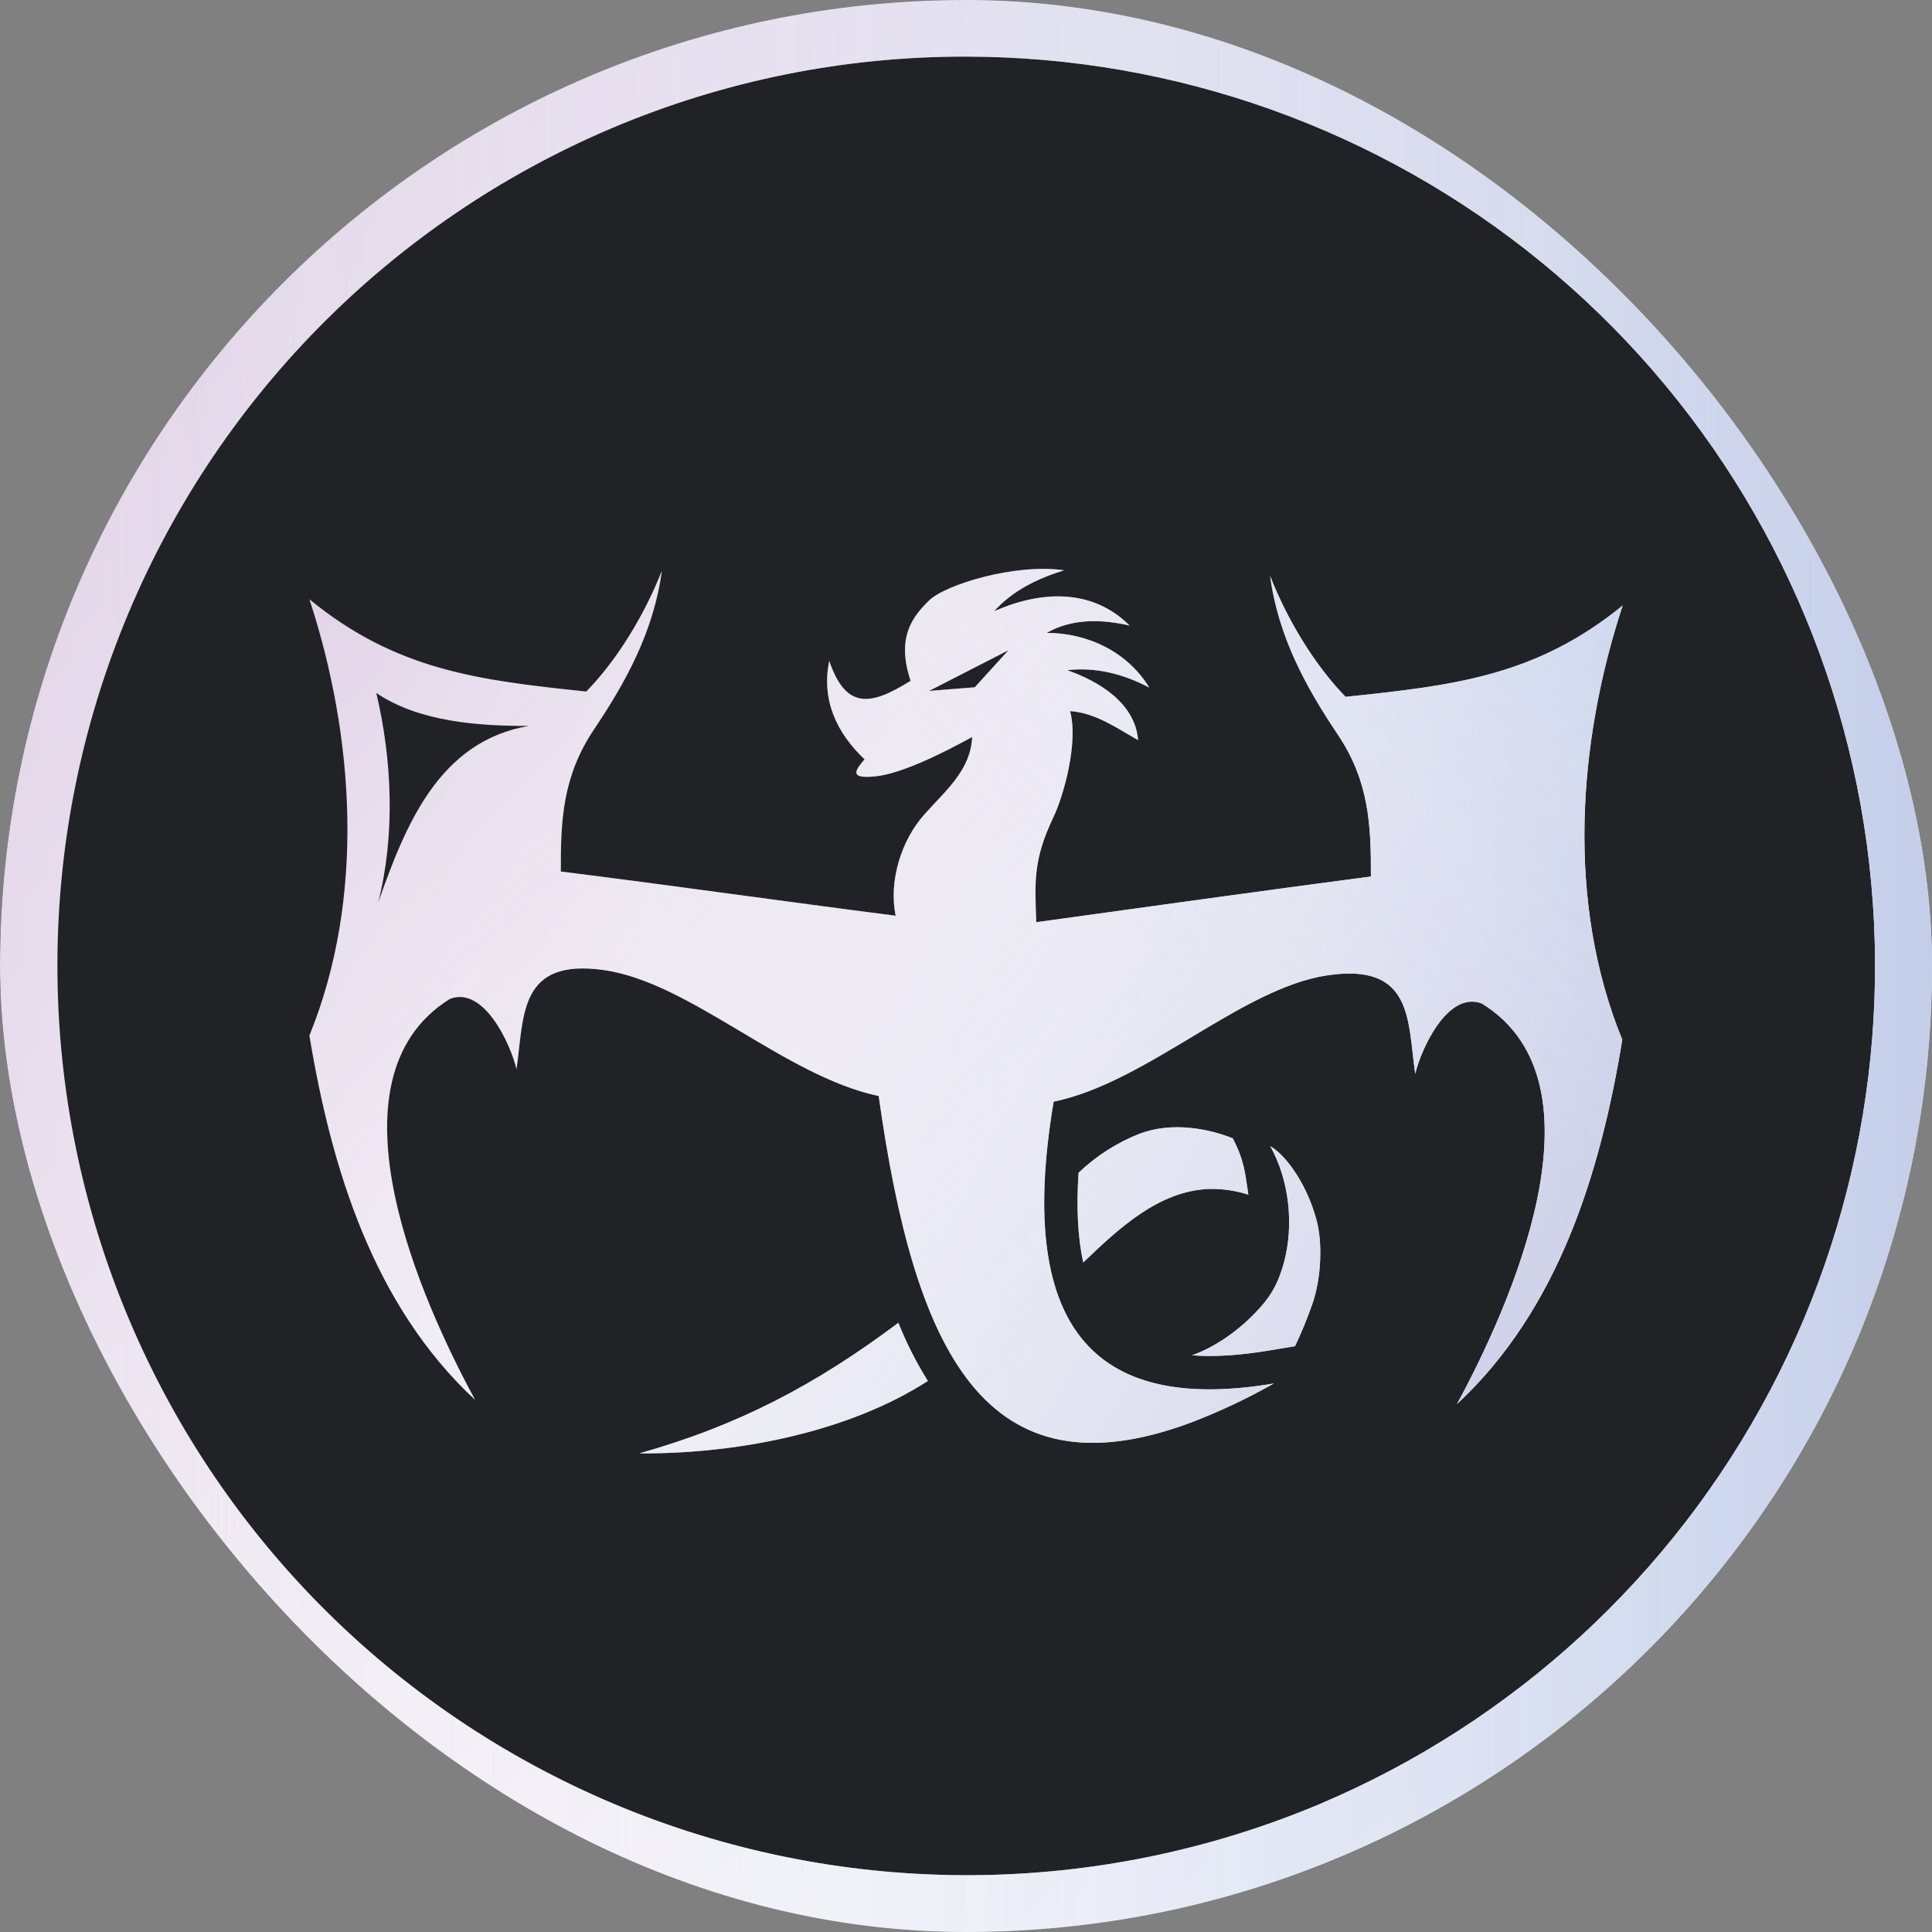 <svg width="110" height="110" viewBox="0 0 110 110" fill="none" xmlns="http://www.w3.org/2000/svg">
    <rect x="0" y="0" width="110" height="110" fill="#808080" stroke="none"/>
    <g clip-path="url(#clip0_414_111)">
        <path d="M110 0H0V110H110V0Z" fill="#202226"/>
        <path d="M51.15 75.314C46.475 78.815 42.105 81.142 36.394 82.75C36.508 82.75 36.766 82.75 36.861 82.75C42.094 82.722 48.3 81.545 52.828 78.625C52.171 77.574 51.609 76.466 51.15 75.314V75.314ZM74.951 69.442C74.444 67.549 73.306 65.831 72.324 65.259C73.398 67.179 73.686 69.721 73.103 71.88C73.05 72.081 72.988 72.279 72.918 72.473C72.687 73.169 72.315 73.809 71.826 74.355C70.823 75.521 69.374 76.628 67.869 77.166C69.127 77.262 70.575 77.172 72.21 76.899L73.734 76.644C74.105 75.866 74.432 75.068 74.716 74.254C75.243 72.745 75.303 70.709 74.951 69.442ZM70.187 64.809C68.784 64.256 66.75 63.856 64.894 64.544C63.599 65.053 62.416 65.809 61.41 66.77C61.277 68.76 61.365 70.463 61.675 71.88C63.686 69.959 65.998 67.762 68.921 67.691C69.653 67.685 70.38 67.796 71.077 68.019C70.882 66.801 70.879 66.151 70.187 64.809V64.809ZM92.389 34.474C87.44 38.511 82.721 39.036 76.611 39.674C74.785 37.797 73.25 35.183 72.314 32.786C72.774 36.241 74.355 39.124 76.159 41.809C77.963 44.495 78.059 46.986 78.054 49.905C71.667 50.745 65.378 51.624 58.998 52.505C58.928 50.259 58.802 48.99 59.965 46.554C60.555 45.325 61.415 42.27 60.923 40.487C62.389 40.587 63.591 41.462 64.799 42.138C64.626 40.016 62.553 38.788 60.763 38.156C62.425 37.971 63.973 38.38 65.437 39.148C64.186 37.107 61.936 36.04 59.596 36.032C61.073 35.202 62.711 35.252 64.316 35.616C62.159 33.467 59.226 33.639 56.602 34.8C57.671 33.613 59.084 32.935 60.584 32.469C57.791 32.066 53.816 33.289 52.9 34.188C51.984 35.087 51.009 36.269 51.848 38.763C49.577 40.177 48.175 40.43 47.212 37.63C46.758 39.86 47.631 41.72 49.225 43.235C48.688 43.861 48.315 44.361 49.85 44.202C51.385 44.043 53.825 42.8 55.352 41.96C55.26 43.86 53.873 44.974 52.608 46.397C51.342 47.819 50.582 50.137 50.996 52.138C44.624 51.324 38.321 50.419 31.93 49.62C31.922 46.693 32.028 44.197 33.831 41.514C35.633 38.832 37.222 35.949 37.685 32.491C36.746 34.887 35.209 37.5 33.38 39.374C27.257 38.73 22.564 38.173 17.616 34.119C20.194 41.976 20.797 51.156 17.616 58.961C18.874 66.547 21.261 74.322 27.049 79.701C24.117 74.299 18.227 61.475 25.613 56.874C27.555 56.122 29.073 59.453 29.408 60.876C29.845 57.857 29.51 54.538 34.386 55.234C39.327 55.941 44.657 61.265 50.028 62.403C52.059 76.823 56.006 85.421 67.86 80.975C69.467 80.357 71.026 79.62 72.525 78.771C62.842 80.394 57.711 76.248 59.99 62.725C65.334 61.623 70.676 56.247 75.604 55.527C80.472 54.818 80.141 58.128 80.577 61.145C80.912 59.716 82.427 56.395 84.37 57.135C91.765 61.7 85.874 74.561 82.954 79.944C88.736 74.556 91.119 66.785 92.366 59.197C89.181 51.415 89.812 42.308 92.389 34.474ZM21.532 51.388C22.504 47.554 22.335 43.295 21.424 39.454C23.854 41.104 27.262 41.341 30.125 41.33C24.986 42.196 23.079 46.996 21.532 51.388ZM57.421 37.019L55.498 39.132L52.894 39.339L57.421 37.019Z"
              fill="url(#paint0_linear_414_111)"/>
        <path d="M51.15 75.314C46.475 78.815 42.105 81.142 36.394 82.75C36.508 82.75 36.766 82.75 36.861 82.75C42.094 82.722 48.3 81.545 52.828 78.625C52.171 77.574 51.609 76.466 51.15 75.314V75.314ZM74.951 69.442C74.444 67.549 73.306 65.831 72.324 65.259C73.398 67.179 73.686 69.721 73.103 71.88C73.05 72.081 72.988 72.279 72.918 72.473C72.687 73.169 72.315 73.809 71.826 74.355C70.823 75.521 69.374 76.628 67.869 77.166C69.127 77.262 70.575 77.172 72.21 76.899L73.734 76.644C74.105 75.866 74.432 75.068 74.716 74.254C75.243 72.745 75.303 70.709 74.951 69.442ZM70.187 64.809C68.784 64.256 66.75 63.856 64.894 64.544C63.599 65.053 62.416 65.809 61.41 66.77C61.277 68.76 61.365 70.463 61.675 71.88C63.686 69.959 65.998 67.762 68.921 67.691C69.653 67.685 70.38 67.796 71.077 68.019C70.882 66.801 70.879 66.151 70.187 64.809V64.809ZM92.389 34.474C87.44 38.511 82.721 39.036 76.611 39.674C74.785 37.797 73.25 35.183 72.314 32.786C72.774 36.241 74.355 39.124 76.159 41.809C77.963 44.495 78.059 46.986 78.054 49.905C71.667 50.745 65.378 51.624 58.998 52.505C58.928 50.259 58.802 48.99 59.965 46.554C60.555 45.325 61.415 42.27 60.923 40.487C62.389 40.587 63.591 41.462 64.799 42.138C64.626 40.016 62.553 38.788 60.763 38.156C62.425 37.971 63.973 38.38 65.437 39.148C64.186 37.107 61.936 36.04 59.596 36.032C61.073 35.202 62.711 35.252 64.316 35.616C62.159 33.467 59.226 33.639 56.602 34.8C57.671 33.613 59.084 32.935 60.584 32.469C57.791 32.066 53.816 33.289 52.9 34.188C51.984 35.087 51.009 36.269 51.848 38.763C49.577 40.177 48.175 40.43 47.212 37.63C46.758 39.86 47.631 41.72 49.225 43.235C48.688 43.861 48.315 44.361 49.85 44.202C51.385 44.043 53.825 42.8 55.352 41.96C55.26 43.86 53.873 44.974 52.608 46.397C51.342 47.819 50.582 50.137 50.996 52.138C44.624 51.324 38.321 50.419 31.93 49.62C31.922 46.693 32.028 44.197 33.831 41.514C35.633 38.832 37.222 35.949 37.685 32.491C36.746 34.887 35.209 37.5 33.38 39.374C27.257 38.73 22.564 38.173 17.616 34.119C20.194 41.976 20.797 51.156 17.616 58.961C18.874 66.547 21.261 74.322 27.049 79.701C24.117 74.299 18.227 61.475 25.613 56.874C27.555 56.122 29.073 59.453 29.408 60.876C29.845 57.857 29.51 54.538 34.386 55.234C39.327 55.941 44.657 61.265 50.028 62.403C52.059 76.823 56.006 85.421 67.86 80.975C69.467 80.357 71.026 79.62 72.525 78.771C62.842 80.394 57.711 76.248 59.99 62.725C65.334 61.623 70.676 56.247 75.604 55.527C80.472 54.818 80.141 58.128 80.577 61.145C80.912 59.716 82.427 56.395 84.37 57.135C91.765 61.7 85.874 74.561 82.954 79.944C88.736 74.556 91.119 66.785 92.366 59.197C89.181 51.415 89.812 42.308 92.389 34.474ZM21.532 51.388C22.504 47.554 22.335 43.295 21.424 39.454C23.854 41.104 27.262 41.341 30.125 41.33C24.986 42.196 23.079 46.996 21.532 51.388ZM57.421 37.019L55.498 39.132L52.894 39.339L57.421 37.019Z"
              fill="url(#paint1_linear_414_111)"/>
        <path d="M51.15 75.314C46.475 78.815 42.105 81.142 36.394 82.75C36.508 82.75 36.766 82.75 36.861 82.75C42.094 82.722 48.3 81.545 52.828 78.625C52.171 77.574 51.609 76.466 51.15 75.314V75.314ZM74.951 69.442C74.444 67.549 73.306 65.831 72.324 65.259C73.398 67.179 73.686 69.721 73.103 71.88C73.05 72.081 72.988 72.279 72.918 72.473C72.687 73.169 72.315 73.809 71.826 74.355C70.823 75.521 69.374 76.628 67.869 77.166C69.127 77.262 70.575 77.172 72.21 76.899L73.734 76.644C74.105 75.866 74.432 75.068 74.716 74.254C75.243 72.745 75.303 70.709 74.951 69.442ZM70.187 64.809C68.784 64.256 66.75 63.856 64.894 64.544C63.599 65.053 62.416 65.809 61.41 66.77C61.277 68.76 61.365 70.463 61.675 71.88C63.686 69.959 65.998 67.762 68.921 67.691C69.653 67.685 70.38 67.796 71.077 68.019C70.882 66.801 70.879 66.151 70.187 64.809V64.809ZM92.389 34.474C87.44 38.511 82.721 39.036 76.611 39.674C74.785 37.797 73.25 35.183 72.314 32.786C72.774 36.241 74.355 39.124 76.159 41.809C77.963 44.495 78.059 46.986 78.054 49.905C71.667 50.745 65.378 51.624 58.998 52.505C58.928 50.259 58.802 48.99 59.965 46.554C60.555 45.325 61.415 42.27 60.923 40.487C62.389 40.587 63.591 41.462 64.799 42.138C64.626 40.016 62.553 38.788 60.763 38.156C62.425 37.971 63.973 38.38 65.437 39.148C64.186 37.107 61.936 36.04 59.596 36.032C61.073 35.202 62.711 35.252 64.316 35.616C62.159 33.467 59.226 33.639 56.602 34.8C57.671 33.613 59.084 32.935 60.584 32.469C57.791 32.066 53.816 33.289 52.9 34.188C51.984 35.087 51.009 36.269 51.848 38.763C49.577 40.177 48.175 40.43 47.212 37.63C46.758 39.86 47.631 41.72 49.225 43.235C48.688 43.861 48.315 44.361 49.85 44.202C51.385 44.043 53.825 42.8 55.352 41.96C55.26 43.86 53.873 44.974 52.608 46.397C51.342 47.819 50.582 50.137 50.996 52.138C44.624 51.324 38.321 50.419 31.93 49.62C31.922 46.693 32.028 44.197 33.831 41.514C35.633 38.832 37.222 35.949 37.685 32.491C36.746 34.887 35.209 37.5 33.38 39.374C27.257 38.73 22.564 38.173 17.616 34.119C20.194 41.976 20.797 51.156 17.616 58.961C18.874 66.547 21.261 74.322 27.049 79.701C24.117 74.299 18.227 61.475 25.613 56.874C27.555 56.122 29.073 59.453 29.408 60.876C29.845 57.857 29.51 54.538 34.386 55.234C39.327 55.941 44.657 61.265 50.028 62.403C52.059 76.823 56.006 85.421 67.86 80.975C69.467 80.357 71.026 79.62 72.525 78.771C62.842 80.394 57.711 76.248 59.99 62.725C65.334 61.623 70.676 56.247 75.604 55.527C80.472 54.818 80.141 58.128 80.577 61.145C80.912 59.716 82.427 56.395 84.37 57.135C91.765 61.7 85.874 74.561 82.954 79.944C88.736 74.556 91.119 66.785 92.366 59.197C89.181 51.415 89.812 42.308 92.389 34.474ZM21.532 51.388C22.504 47.554 22.335 43.295 21.424 39.454C23.854 41.104 27.262 41.341 30.125 41.33C24.986 42.196 23.079 46.996 21.532 51.388ZM57.421 37.019L55.498 39.132L52.894 39.339L57.421 37.019Z"
              fill="url(#paint2_linear_414_111)"/>
        <path d="M55 3.223C66.945 3.23 78.521 7.367 87.765 14.931C97.01 22.496 103.356 33.024 105.727 44.731C108.099 56.439 106.351 68.606 100.779 79.172C95.207 89.738 86.154 98.053 75.153 102.709C62.504 108.034 48.258 108.12 35.545 102.949C22.832 97.777 12.691 87.771 7.351 75.128C2.01 62.485 1.906 48.239 7.062 35.52C12.217 22.8 22.21 12.647 34.847 7.291C41.222 4.593 48.077 3.209 55 3.223M55 0C24.624 0 0 24.624 0 55C0 85.376 24.624 110 55 110C85.376 110 110 85.376 110 55C110 24.624 85.376 0 55 0Z"
              fill="url(#paint3_linear_414_111)"/>
        <path d="M55 3.223C66.945 3.23 78.521 7.367 87.765 14.931C97.01 22.496 103.356 33.024 105.727 44.731C108.099 56.439 106.351 68.606 100.779 79.172C95.207 89.738 86.154 98.053 75.153 102.709C62.504 108.034 48.258 108.12 35.545 102.949C22.832 97.777 12.691 87.771 7.351 75.128C2.01 62.485 1.906 48.239 7.062 35.52C12.217 22.8 22.21 12.647 34.847 7.291C41.222 4.593 48.077 3.209 55 3.223M55 0C24.624 0 0 24.624 0 55C0 85.376 24.624 110 55 110C85.376 110 110 85.376 110 55C110 24.624 85.376 0 55 0Z"
              fill="url(#paint4_linear_414_111)"/>
        <path d="M55 3.223C66.945 3.23 78.521 7.367 87.765 14.931C97.01 22.496 103.356 33.024 105.727 44.731C108.099 56.439 106.351 68.606 100.779 79.172C95.207 89.738 86.154 98.053 75.153 102.709C62.504 108.034 48.258 108.12 35.545 102.949C22.832 97.777 12.691 87.771 7.351 75.128C2.01 62.485 1.906 48.239 7.062 35.52C12.217 22.8 22.21 12.647 34.847 7.291C41.222 4.593 48.077 3.209 55 3.223M55 0C24.624 0 0 24.624 0 55C0 85.376 24.624 110 55 110C85.376 110 110 85.376 110 55C110 24.624 85.376 0 55 0Z"
              fill="url(#paint5_linear_414_111)"/>
    </g>
    <defs>
        <linearGradient id="paint0_linear_414_111" x1="79.46" y1="76.84" x2="26.641" y2="24.022"
                        gradientUnits="userSpaceOnUse">
            <stop stop-color="white"/>
            <stop offset="1" stop-color="#E2D5E8"/>
        </linearGradient>
        <linearGradient id="paint1_linear_414_111" x1="21.735" y1="35.669" x2="86.798" y2="72.358"
                        gradientUnits="userSpaceOnUse">
            <stop stop-color="white" stop-opacity="0"/>
            <stop offset="1" stop-color="#D0D3E9"/>
        </linearGradient>
        <linearGradient id="paint2_linear_414_111" x1="57.322" y1="50.007" x2="81.619" y2="25.71"
                        gradientUnits="userSpaceOnUse">
            <stop stop-color="white" stop-opacity="0"/>
            <stop offset="1" stop-color="#55A5E9" stop-opacity="0.1"/>
        </linearGradient>
        <linearGradient id="paint3_linear_414_111" x1="93.891" y1="93.891" x2="16.109" y2="16.109"
                        gradientUnits="userSpaceOnUse">
            <stop stop-color="white"/>
            <stop offset="1" stop-color="#E2D5E8"/>
        </linearGradient>
        <linearGradient id="paint4_linear_414_111" x1="0" y1="55" x2="110" y2="55" gradientUnits="userSpaceOnUse">
            <stop stop-color="white" stop-opacity="0"/>
            <stop offset="1" stop-color="#D0D3E9"/>
        </linearGradient>
        <linearGradient id="paint5_linear_414_111" x1="0" y1="55" x2="110" y2="55" gradientUnits="userSpaceOnUse">
            <stop stop-color="white" stop-opacity="0"/>
            <stop offset="1" stop-color="#55A5E9" stop-opacity="0.1"/>
        </linearGradient>
        <clipPath id="clip0_414_111">
            <rect width="110" height="110" rx="55" fill="white"/>
        </clipPath>
    </defs>
</svg>
